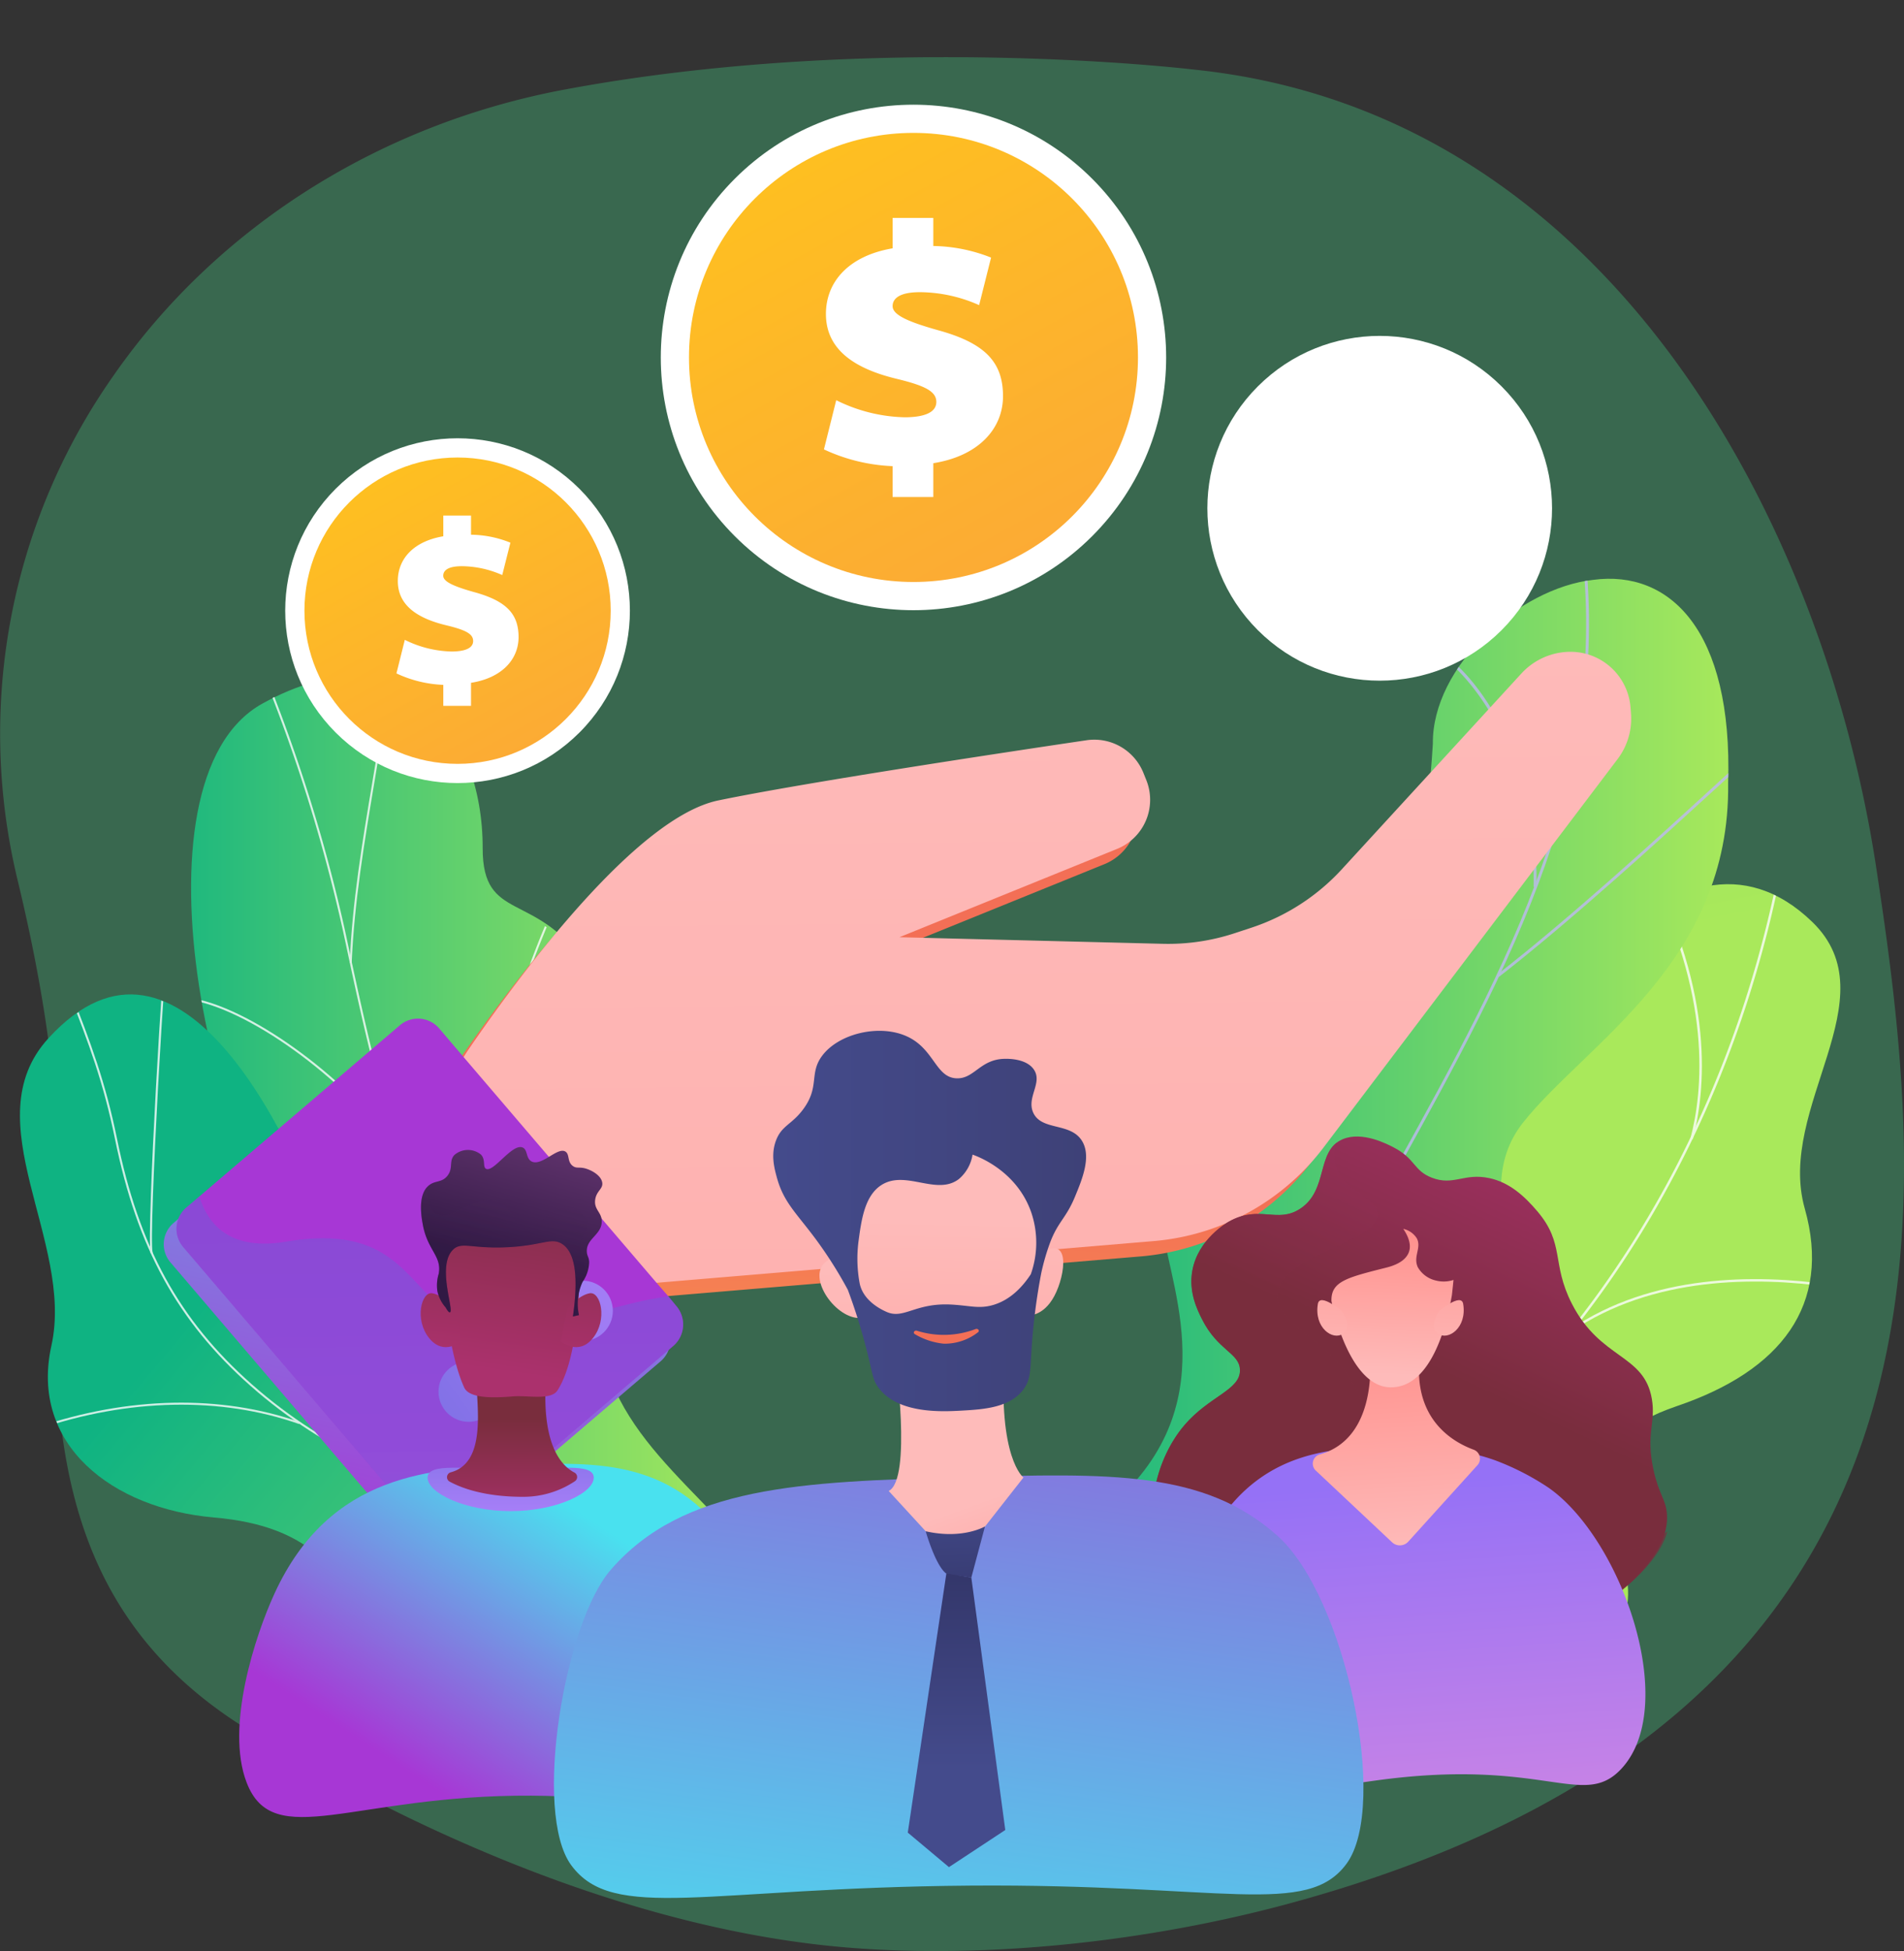 <svg xmlns="http://www.w3.org/2000/svg" xmlns:xlink="http://www.w3.org/1999/xlink" width="370.86" height="379.918" viewBox="0 0 370.86 379.918">
  <rect x="0" y="0" width="370.86" height="379.918" fill="#333333" stroke="none"/>
  <defs>
    <linearGradient id="linear-gradient" x1="-4.033" y1="-1.274" x2="-3.643" y2="0.929" gradientUnits="objectBoundingBox">
      <stop offset="0" stop-color="#0fb382"/>
      <stop offset="1" stop-color="#a9e95b"/>
    </linearGradient>
    <clipPath id="clip-path">
      <path id="Trazado_2181" data-name="Trazado 2181" d="M2018.5,1805.958c1.844,14.339,3.127,29.012,4.891,43.458,7.951,2.178,17.373,4.544,21.034-5.051,5.092-13.35,30.068-14.139,41.454-12.281,14.085,2.3,44.969,4.45,42.283-16.357-2.232-17.319-10.477-27.1,9.715-33.97s30.148-19.645,24.856-38.447c-5.573-19.778,16.785-40.946,1.484-55.793-26.647-25.872-59.442,22.411-62.863,51.584s-17.988,19.979-37.579,22.144c-26.741,2.967-9.622,30.375-21.048,39.877C2033.775,1808.563,2028.336,1805.864,2018.5,1805.958Z" transform="translate(-2018.5 -1680.145)"/>
    </clipPath>
    <clipPath id="clip-path-2">
      <path id="Trazado_2183" data-name="Trazado 2183" d="M1992.343,1463.036q-15.535-5.212-30.91-11.132c-.2.12.454-23.627,13.618-33.8,25.939-19.6,15.074-43.325,13.136-56.568-3.528-18.816,3.728-39.623,22.424-32.14,18.295,6.842,28.13-31.578,30.242-62.154-.174-15.1,16.771-30.335,31.244-31.926,14.834-1.978,27.2,9.715,26.273,39.583.468,34.852-27.756,50.768-39.89,66.03-11.92,14.981,6.508,32.126-12.9,43.806-16.451,10.531-35.908,16.731-32.34,34.291C2017.025,1436.429,2013.056,1449.405,1992.343,1463.036Z" transform="translate(-1961.407 -1235.106)"/>
    </clipPath>
    <linearGradient id="linear-gradient-2" x1="0" y1="0.5" x2="1" y2="0.5" xlink:href="#linear-gradient"/>
    <linearGradient id="linear-gradient-3" x1="0" y1="0.5" x2="1" y2="0.5" xlink:href="#linear-gradient"/>
    <clipPath id="clip-path-4">
      <path id="Trazado_2197" data-name="Trazado 2197" d="M824.434,1486.793c.334-5.546,6.936-44.1-1.737-54.136-9.876-11.439-19.885-8.018-19.9-22.063-.027-21.943-15.235-43.352-42.911-27.983-27.315,15.168-9.515,94.107,11.519,111.947,15.341,21.088,28.05,24.349,25.765,54.5C795.582,1570.155,823.2,1507.627,824.434,1486.793Z" transform="translate(-745.972 -1377.398)"/>
    </clipPath>
    <linearGradient id="linear-gradient-4" x1="2.643" y1="-1.347" x2="3.573" y2="-0.212" xlink:href="#linear-gradient"/>
    <clipPath id="clip-path-5">
      <path id="Trazado_2203" data-name="Trazado 2203" d="M606.962,1968.119c-12.589,8.325-26.767,17.814-37.966.708-9.328-14.246-14.86-24.188-34.451-25.658s-35.881-14.259-31.592-33.4c4.517-20.126-15.261-44.006-.588-59.829,25.565-27.583,48.283,18.856,56.368,45.182s23.734,12.415,40.853,9.461C622.958,1900.566,617.132,1961.384,606.962,1968.119Z" transform="translate(-496.853 -1841.483)"/>
    </clipPath>
    <linearGradient id="linear-gradient-5" x1="0.028" y1="1.88" x2="0.159" y2="0.745" gradientUnits="objectBoundingBox">
      <stop offset="0" stop-color="#ffc444"/>
      <stop offset="0.129" stop-color="#fdb946"/>
      <stop offset="0.167" stop-color="#fdb647"/>
      <stop offset="0.996" stop-color="#f36f56"/>
    </linearGradient>
    <linearGradient id="linear-gradient-6" x1="0.386" y1="1.019" x2="0.693" y2="-0.375" gradientUnits="objectBoundingBox">
      <stop offset="0" stop-color="#a737d5"/>
      <stop offset="1" stop-color="#49e1ef"/>
    </linearGradient>
    <linearGradient id="linear-gradient-7" x1="0.176" y1="-0.145" x2="0.251" y2="5.107" gradientUnits="objectBoundingBox">
      <stop offset="0" stop-color="#febbba"/>
      <stop offset="1" stop-color="#ff928e"/>
    </linearGradient>
    <linearGradient id="linear-gradient-8" x1="0.509" y1="0.828" x2="0.6" y2="4.143" xlink:href="#linear-gradient-6"/>
    <linearGradient id="linear-gradient-9" x1="0.497" y1="0.086" x2="0.558" y2="3.461" gradientUnits="objectBoundingBox">
      <stop offset="0.004" stop-color="#6165d7"/>
      <stop offset="1" stop-color="#aa80f9"/>
    </linearGradient>
    <linearGradient id="linear-gradient-10" x1="-4.672" y1="4.231" x2="1.587" y2="-0.284" xlink:href="#linear-gradient-9"/>
    <linearGradient id="linear-gradient-11" x1="-2.789" y1="2.873" x2="3.469" y2="-1.642" xlink:href="#linear-gradient-9"/>
    <linearGradient id="linear-gradient-12" x1="0.14" y1="-0.153" x2="1.4" y2="2.132" gradientUnits="objectBoundingBox">
      <stop offset="0" stop-color="#ffc41c"/>
      <stop offset="1" stop-color="#f8904f"/>
    </linearGradient>
    <linearGradient id="linear-gradient-13" x1="0.14" y1="-0.153" x2="1.4" y2="2.132" xlink:href="#linear-gradient-12"/>
    <linearGradient id="linear-gradient-15" x1="0.323" y1="0.806" x2="0.794" y2="0.313" xlink:href="#linear-gradient-6"/>
    <linearGradient id="linear-gradient-16" x1="0.504" y1="1.152" x2="0.491" y2="-1.816" gradientUnits="objectBoundingBox">
      <stop offset="0" stop-color="#aa80f9"/>
      <stop offset="0.996" stop-color="#6165d7"/>
    </linearGradient>
    <linearGradient id="linear-gradient-17" x1="0.502" y1="1.273" x2="0.497" y2="0.374" gradientUnits="objectBoundingBox">
      <stop offset="0" stop-color="#ab316d"/>
      <stop offset="1" stop-color="#792d3d"/>
    </linearGradient>
    <linearGradient id="linear-gradient-18" x1="0.444" y1="0.849" x2="0.577" y2="-0.356" xlink:href="#linear-gradient-17"/>
    <linearGradient id="linear-gradient-19" x1="0.422" y1="1.318" x2="0.875" y2="-2.768" xlink:href="#linear-gradient-17"/>
    <linearGradient id="linear-gradient-20" x1="0.402" y1="1.532" x2="0.854" y2="-2.553" xlink:href="#linear-gradient-17"/>
    <linearGradient id="linear-gradient-21" x1="0.426" y1="0.687" x2="0.694" y2="-0.203" gradientUnits="objectBoundingBox">
      <stop offset="0" stop-color="#311944"/>
      <stop offset="1" stop-color="#6b3976"/>
    </linearGradient>
    <linearGradient id="linear-gradient-22" x1="0.464" y1="0.589" x2="0.756" y2="-0.579" xlink:href="#linear-gradient-21"/>
    <linearGradient id="linear-gradient-23" x1="0.83" y1="-0.065" x2="0.567" y2="0.477" xlink:href="#linear-gradient-17"/>
    <linearGradient id="linear-gradient-24" x1="0.829" y1="-0.076" x2="0.567" y2="0.473" xlink:href="#linear-gradient-17"/>
    <linearGradient id="linear-gradient-25" x1="0.578" y1="1.482" x2="0.439" y2="0.103" gradientUnits="objectBoundingBox">
      <stop offset="0.004" stop-color="#e38ddd"/>
      <stop offset="1" stop-color="#9571f6"/>
    </linearGradient>
    <linearGradient id="linear-gradient-26" x1="0.526" y1="1.047" x2="0.469" y2="0.006" xlink:href="#linear-gradient-7"/>
    <linearGradient id="linear-gradient-27" x1="0.482" y1="0.924" x2="0.511" y2="0.053" xlink:href="#linear-gradient-7"/>
    <linearGradient id="linear-gradient-28" x1="0.463" y1="1.71" x2="0.573" y2="-1.835" xlink:href="#linear-gradient-7"/>
    <linearGradient id="linear-gradient-29" x1="0.46" y1="1.795" x2="0.569" y2="-1.749" xlink:href="#linear-gradient-7"/>
    <linearGradient id="linear-gradient-30" x1="0.889" y1="-0.809" x2="0.338" y2="1.269" xlink:href="#linear-gradient-6"/>
    <linearGradient id="linear-gradient-31" x1="0.528" y1="0.732" x2="0.743" y2="1.643" xlink:href="#linear-gradient-7"/>
    <linearGradient id="linear-gradient-32" x1="0.501" y1="0.37" x2="0.463" y2="2.574" xlink:href="#linear-gradient-7"/>
    <linearGradient id="linear-gradient-33" x1="1.342" y1="0.329" x2="1.166" y2="8.187" xlink:href="#linear-gradient-7"/>
    <linearGradient id="linear-gradient-34" x1="0.529" y1="-0.396" x2="0.327" y2="6.723" xlink:href="#linear-gradient-7"/>
    <linearGradient id="linear-gradient-35" y1="0.5" x2="1" y2="0.5" gradientUnits="objectBoundingBox">
      <stop offset="0" stop-color="#444b8c"/>
      <stop offset="0.996" stop-color="#3e4177"/>
    </linearGradient>
    <linearGradient id="linear-gradient-36" x1="0.855" y1="-13.15" x2="0.543" y2="-1.427" gradientUnits="objectBoundingBox">
      <stop offset="0" stop-color="#ffc444"/>
      <stop offset="0.996" stop-color="#f36f56"/>
    </linearGradient>
    <linearGradient id="linear-gradient-37" x1="32.73" y1="-2.672" x2="33.005" y2="2.002" gradientUnits="objectBoundingBox">
      <stop offset="0" stop-color="#444b8c"/>
      <stop offset="0.996" stop-color="#26264f"/>
    </linearGradient>
    <linearGradient id="linear-gradient-38" x1="0.5" y1="0.663" x2="0.5" y2="-0.547" xlink:href="#linear-gradient-37"/>
  </defs>
  <g id="ilu_nuestrapropuesta_home" transform="translate(-467.473 -391.76)">
    <g id="Grupo_1356" data-name="Grupo 1356" transform="translate(467.473 391.76)">
      <path id="Trazado_2174" data-name="Trazado 2174" d="M832.879,632.608c-10.049-65.8-51.263-146.639-132.688-155.1,0,0-61.82-7.524-122.758,3.875-36.175,6.762-67.887,26.9-87.946,55.833a121.11,121.11,0,0,0-18.642,97.862c5.279,21.85,8.86,44.461,7.871,66.912-1.711,39.075-.722,75.558,37.2,98.851C549.783,821.65,592.4,840,633.052,843.219c27.623,2.178,58.613-1.35,85.247-8.539C853.994,798.037,842.928,698.411,832.879,632.608Z" transform="translate(-467.473 -463.94)" fill="#45c481" opacity="0.37"/>
      <g id="Grupo_1319" data-name="Grupo 1319" transform="translate(207.274 172.175)">
        <g id="Grupo_1318" data-name="Grupo 1318">
          <path id="Trazado_2175" data-name="Trazado 2175" d="M2064.568,1846.965c-2-.655-5.773-3.835-6.415-5.065-4.276-8.219-13.283-23.079-10.9-32.581.4-1.617,8.032-1.764,9.341-3.074,4.837-1.27,6.588-1.4,10.6-4.878,11.827-10.223-5.706-36.937,21.142-40.091,19.671-2.312,34.157,7.043,37.592-22.17s36.215-77.442,62.876-51.584c15.3,14.834-7.069,36.015-1.483,55.793,5.305,18.8-4.65,31.578-24.856,38.447s-11.947,16.638-9.716,33.97c2.673,20.821-28.157,18.6-42.309,16.37C2099.02,1830.3,2068.791,1833.4,2064.568,1846.965Z" transform="translate(-2043.066 -1680.153)" fill="url(#linear-gradient)"/>
          <g id="Grupo_1317" data-name="Grupo 1317">
            <g id="Grupo_1316" data-name="Grupo 1316" opacity="0.8" clip-path="url(#clip-path)">
              <path id="Trazado_2176" data-name="Trazado 2176" d="M2090.52,1807.659l-.12-.454a171.134,171.134,0,0,0,85.848-55.272c21.676-25.725,36.817-58.065,43.779-93.532l.468.094c-6.976,35.547-22.157,67.968-43.873,93.746A171.712,171.712,0,0,1,2090.52,1807.659Z" transform="translate(-2080.792 -1661.306)" fill="#fcfdfe"/>
              <path id="Trazado_2177" data-name="Trazado 2177" d="M2364.154,2657.692l-.053-.468c19.711-2.085,49.232,3.648,65.8,12.776l-.227.414C2413.171,2661.314,2383.784,2655.607,2364.154,2657.692Z" transform="translate(-2317.915 -2526.28)" fill="#fcfdfe"/>
              <path id="Trazado_2178" data-name="Trazado 2178" d="M2187.054,2333.365l-.254-.4c8.753-5.345,14.473-14.9,17-28.424,1.844-9.916,1.964-21.689.361-34.986l.468-.053c1.617,13.35,1.5,25.177-.361,35.133C2201.714,2318.277,2195.927,2327.953,2187.054,2333.365Z" transform="translate(-2164.309 -2190.741)" fill="#fcfdfe"/>
              <path id="Trazado_2179" data-name="Trazado 2179" d="M2755.767,2265.828l-.267-.387c16-10.931,36.362-10.811,50.635-8.793l-.066.468C2791.889,2255.11,2771.644,2254.99,2755.767,2265.828Z" transform="translate(-2657.01 -2178.689)" fill="#fcfdfe"/>
              <path id="Trazado_2180" data-name="Trazado 2180" d="M2874.241,1706.021l-.468-.12c2.392-9.047,4.423-27.97-8.874-52.974l.428-.227C2878.7,1677.85,2876.66,1696.907,2874.241,1706.021Z" transform="translate(-2751.79 -1656.368)" fill="#fcfdfe"/>
            </g>
          </g>
        </g>
      </g>
      <g id="Grupo_1323" data-name="Grupo 1323" transform="translate(199.644 112.702)">
        <g id="Grupo_1322" data-name="Grupo 1322">
          <g id="Grupo_1320" data-name="Grupo 1320" clip-path="url(#clip-path-2)">
            <path id="Trazado_2182" data-name="Trazado 2182" d="M1992.343,1463.036q-15.535-5.212-30.91-11.132c-.2.12.454-23.627,13.618-33.8,25.939-19.6,15.074-43.325,13.136-56.568-3.461-18.789,3.434-37.244,21.408-34.318,20.005,2.86,29.494-29.4,31.258-59.976-.174-15.1,16.771-30.335,31.244-31.926,14.833-1.978,27.195,9.715,26.273,39.583.468,34.852-27.756,50.769-39.89,66.03-11.92,14.981,6.508,32.126-12.9,43.806-16.451,10.531-35.908,16.731-32.34,34.291C2017.025,1436.429,2013.056,1449.405,1992.343,1463.036Z" transform="translate(-1961.407 -1235.106)" fill="url(#linear-gradient-2)"/>
          </g>
          <g id="Grupo_1321" data-name="Grupo 1321" opacity="0.8" clip-path="url(#clip-path-2)">
            <path id="Trazado_2184" data-name="Trazado 2184" d="M2080.9,1405.621c.04-.2,18.923-47.067,44.942-91.287,3.8-7.23,7.8-14.5,11.693-21.516,10.4-18.8,21.155-38.26,28.184-58.266,7.858-22.371,10.25-43.365,7.283-64.172l.561-.08c2.967,20.9.575,41.975-7.31,64.426-7.056,20.059-17.814,39.53-28.224,58.359-3.889,7.016-7.9,14.286-11.693,21.516-24.87,42.269-44.381,89.389-44.888,91.127Z" transform="translate(-2064.931 -1178.961)" fill="#beb8f2"/>
            <path id="Trazado_2185" data-name="Trazado 2185" d="M2650.247,1534.5l-.347-.441c14.219-11.052,31.886-27.222,41.374-35.908,7.657-7.016,7.684-7,7.978-6.9l-.187.535.094-.267.08.267c-.374.187-3.555,3.1-7.59,6.789C2682.16,1507.249,2664.479,1523.433,2650.247,1534.5Z" transform="translate(-2557.892 -1457.003)" fill="#beb8f2"/>
            <path id="Trazado_2186" data-name="Trazado 2186" d="M2592.425,1395.1c.254-15.5-4.169-26.527-7.925-33.035-4.1-7.123-8.432-10.784-9.021-11h0a.19.19,0,0,0,.147-.013l-.227-.521c.16-.067.321,0,.575.174,3.7,2.472,17.453,17.239,17.012,44.407Z" transform="translate(-2493.348 -1335.087)" fill="#beb8f2"/>
            <path id="Trazado_2187" data-name="Trazado 2187" d="M2206.805,1982.1c4.183-13.738,3.622-29.44-1.684-46.639a132.484,132.484,0,0,0-11.787-26.794,9.316,9.316,0,0,1-.534-.976l.534-.187c.027.08.24.454.495.882a132.94,132.94,0,0,1,11.84,26.914c5.345,17.319,5.907,33.115,1.684,46.973Z" transform="translate(-2161.877 -1817.644)" fill="#beb8f2"/>
            <path id="Trazado_2188" data-name="Trazado 2188" d="M2354.614,2262.117l-.414-.374c16.451-18.322,43.592-14.954,43.9-14.847h0l.16.294-.241.24-.04-.281-.067.267C2397.645,2247.363,2370.971,2243.889,2354.614,2262.117Z" transform="translate(-2301.708 -2111.416)" fill="#beb8f2"/>
            <path id="Trazado_2189" data-name="Trazado 2189" d="M2049.823,2647.286c1.323-6.067,1-16.878-8.018-33.89-.508-.949-.508-.949-.454-1.1l.267.093.268-.067c.027.067.2.414.414.8,9.087,17.172,9.408,28.117,8.072,34.278Z" transform="translate(-2030.648 -2428.257)" fill="#beb8f2"/>
            <path id="Trazado_2190" data-name="Trazado 2190" d="M2141.308,2674.934l-.508-.254c2.191-4.423,9.141-12.6,31.137-17.747.307-.067.494-.12.561-.134l.16.535c-.08.027-.281.067-.6.147C2150.3,2662.573,2143.446,2670.591,2141.308,2674.934Z" transform="translate(-2116.827 -2466.81)" fill="#beb8f2"/>
          </g>
        </g>
      </g>
      <g id="Grupo_1332" data-name="Grupo 1332" transform="translate(3.888 131.717)">
        <g id="Grupo_1331" data-name="Grupo 1331">
          <g id="Grupo_1330" data-name="Grupo 1330">
            <g id="Grupo_1326" data-name="Grupo 1326" transform="translate(33.33)">
              <path id="Trazado_2192" data-name="Trazado 2192" d="M796.989,1547.87c-.588,4.891-1.63,8.86-2.432,13.618,20.046-5.479,40.372-7.083,60.7-12.6-18.014-20.326-32.621-27.836-30.87-59.281.829-14.753,6.775-43.592-1.7-56.021-9.662-14.166-19.925-7.885-19.9-22.4.053-22.678-15.248-43.432-42.884-28.184-27.275,15.047-9.582,93.946,11.56,112.054C786.365,1514.047,800.076,1522.292,796.989,1547.87Z" transform="translate(-745.99 -1377.724)" fill="url(#linear-gradient-3)"/>
              <g id="Grupo_1325" data-name="Grupo 1325">
                <g id="Grupo_1324" data-name="Grupo 1324" opacity="0.8" clip-path="url(#clip-path-4)">
                  <path id="Trazado_2193" data-name="Trazado 2193" d="M870.251,1442.815c-3.06-7.029-6.709-13.9-10.237-20.553l-1.336-2.512c-2.833-5.345-5.265-10.17-7.417-14.433-1.216-2.406-2.352-4.664-3.475-6.856-3.408-6.628-5.813-11.279-7.029-13.617-.428-.815-.708-1.363-.829-1.6-9.421-18.335-15.488-46.719-18.749-61.981-.347-1.657-.668-3.127-.949-4.4a315.7,315.7,0,0,0-22.531-65.6l.361-.16a315.965,315.965,0,0,1,22.558,65.682c.281,1.27.588,2.74.949,4.4,3.261,15.235,9.314,43.592,18.709,61.874.12.241.4.775.829,1.6,1.216,2.339,3.622,6.989,7.029,13.618,1.123,2.192,2.272,4.464,3.474,6.855,2.152,4.263,4.584,9.087,7.417,14.433l1.336,2.512c3.528,6.655,7.19,13.537,10.25,20.58Z" transform="translate(-790.787 -1267.978)" fill="#fcfdfe"/>
                  <path id="Trazado_2194" data-name="Trazado 2194" d="M1169.86,1805.493c-5.653-12.415-7.3-29.266-4.744-48.751a171.833,171.833,0,0,1,13.8-48.042l.361.16A171.511,171.511,0,0,0,1165.5,1756.8c-2.539,19.4-.909,36.189,4.7,48.537Z" transform="translate(-1108.09 -1664.426)" fill="#fcfdfe"/>
                  <path id="Trazado_2195" data-name="Trazado 2195" d="M977.587,1412.78l-.388-.013c.494-11.787,2.472-23.573,4.383-34.986,1.31-7.8,2.673-15.876,3.541-23.881l.388.04c-.869,8.018-2.232,16.09-3.541,23.908C980.06,1389.247,978.082,1401.02,977.587,1412.78Z" transform="translate(-946.299 -1357.04)" fill="#fcfdfe"/>
                  <path id="Trazado_2196" data-name="Trazado 2196" d="M789.77,1876.881c-9.3-13.51-27.89-27.382-39.77-29.694l.08-.388c11.974,2.325,30.67,16.264,40.024,29.854Z" transform="translate(-749.462 -1784.071)" fill="#fcfdfe"/>
                </g>
              </g>
            </g>
            <g id="Grupo_1329" data-name="Grupo 1329" transform="translate(0 61.921)">
              <path id="Trazado_2198" data-name="Trazado 2198" d="M558.5,1894.121c7.844,24.055,21.449,17.119,39.209,9.007-.494,23.56-.094,46.519.374,69.825-11.96,5.252-20.633,8.793-29.24-4.544-9.729-15.074-14.834-24.095-34.532-25.805s-35.895-14.152-31.618-33.449c4.5-20.3-15.3-43.739-.6-59.842C527.736,1821.249,550.334,1869.064,558.5,1894.121Z" transform="translate(-496.568 -1840.754)" fill="url(#linear-gradient-4)"/>
              <g id="Grupo_1328" data-name="Grupo 1328" transform="translate(0.038 0.097)">
                <g id="Grupo_1327" data-name="Grupo 1327" opacity="0.8" clip-path="url(#clip-path-5)">
                  <path id="Trazado_2199" data-name="Trazado 2199" d="M653.851,1937.988c-20.126-7.056-36.71-13.5-51.544-26.607-14.192-12.548-22.09-26.914-26.38-48.042-2.232-10.958-5.065-18.549-9.127-28.892l.361-.147c4.076,10.357,6.909,17.974,9.154,28.959,4.276,21.048,12.134,35.347,26.26,47.828,14.78,13.056,31.324,19.484,51.41,26.527Z" transform="translate(-557.452 -1835.26)" fill="#fcfdfe"/>
                  <path id="Trazado_2200" data-name="Trazado 2200" d="M1061.734,2725.18l-.334-.214a67.766,67.766,0,0,1,12.99-15.1,43.708,43.708,0,0,1,8.419-5.466l.187.347a43.2,43.2,0,0,0-8.352,5.412A67.636,67.636,0,0,0,1061.734,2725.18Z" transform="translate(-985.956 -2589.083)" fill="#fcfdfe"/>
                  <path id="Trazado_2201" data-name="Trazado 2201" d="M521.834,2440.8l-.134-.374c17.707-6.04,35.868-6.4,51.156-1.016l-.134.374C557.528,2434.429,539.46,2434.79,521.834,2440.8Z" transform="translate(-518.38 -2356.222)" fill="#fcfdfe"/>
                  <path id="Trazado_2202" data-name="Trazado 2202" d="M686.1,1810.129c-.441-1.857.241-17.8,1.029-32.113.788-14.366,1.817-29.828,2.192-30.817l.374.134c-.321.842-1.283,14.62-2.165,30.71-.775,14.286-1.47,30.188-1.029,32.006Z" transform="translate(-660.689 -1759.8)" fill="#fcfdfe"/>
                </g>
              </g>
            </g>
          </g>
        </g>
      </g>
      <g id="Grupo_1336" data-name="Grupo 1336" transform="translate(31.894 126.919)">
        <g id="Grupo_1333" data-name="Grupo 1333" transform="translate(0 2.98)">
          <path id="Trazado_2204" data-name="Trazado 2204" d="M1320.53,1375.752l-.094-1.149a11.736,11.736,0,0,0-12.508-10.784,13.025,13.025,0,0,0-8.753,4.209l-34.959,38.1a41.577,41.577,0,0,1-17.613,11.386l-3.207,1.056a41.5,41.5,0,0,1-14.059,2.085l-51.3-1.283,42.4-17.2a10.307,10.307,0,0,0,5.693-13.377l-.575-1.43a10.314,10.314,0,0,0-11.079-6.348c-16.758,2.486-55.219,8.3-71.723,11.72-15.876,3.3-38.1,33.128-48.537,48.336a33.458,33.458,0,0,0-5.92,18.816,22.565,22.565,0,0,0,10.21,19.057l3.635,2.379a36.387,36.387,0,0,0,22.932,5.813l102.459-8.593a46.378,46.378,0,0,0,33.115-18.228l57.276-75.638A13.052,13.052,0,0,0,1320.53,1375.752Z" transform="translate(-1037.225 -1363.79)" fill="url(#linear-gradient-5)"/>
          <path id="Trazado_2205" data-name="Trazado 2205" d="M803.514,1954.493l-46.225-54.15a5.441,5.441,0,0,0-7.671-.6l-41.574,35.494a5.441,5.441,0,0,0-.6,7.671l46.238,54.149a5.441,5.441,0,0,0,7.671.6l41.574-35.494A5.453,5.453,0,0,0,803.514,1954.493Z" transform="translate(-706.138 -1826.989)" fill="url(#linear-gradient-6)"/>
        </g>
        <g id="Grupo_1334" data-name="Grupo 1334" transform="translate(2.486)">
          <path id="Trazado_2206" data-name="Trazado 2206" d="M1339.13,1353.452l-.094-1.149a11.736,11.736,0,0,0-12.508-10.785,13.026,13.026,0,0,0-8.753,4.209l-34.959,38.1a41.58,41.58,0,0,1-17.613,11.386l-3.207,1.056a41.49,41.49,0,0,1-14.059,2.085l-51.3-1.283,42.4-17.2a10.306,10.306,0,0,0,5.693-13.377l-.575-1.43a10.313,10.313,0,0,0-11.078-6.348c-16.758,2.486-55.219,8.3-71.723,11.72-15.876,3.3-38.1,33.129-48.537,48.336a33.458,33.458,0,0,0-5.92,18.816,22.565,22.565,0,0,0,10.21,19.057l3.635,2.379a36.386,36.386,0,0,0,22.932,5.813l102.459-8.593a46.378,46.378,0,0,0,33.115-18.228l57.276-75.638A13.052,13.052,0,0,0,1339.13,1353.452Z" transform="translate(-1055.826 -1341.49)" fill="url(#linear-gradient-7)"/>
          <path id="Trazado_2207" data-name="Trazado 2207" d="M821.512,1939.764l-41.574,35.494a5.441,5.441,0,0,1-7.671-.6l-46.225-54.15a5.441,5.441,0,0,1,.6-7.671l2.539-2.165,39.049-33.329a5.441,5.441,0,0,1,7.671.6l4.771,5.6,37.512,43.873,2.392,2.74h0l1.55,1.884A5.519,5.519,0,0,1,821.512,1939.764Z" transform="translate(-724.738 -1804.603)" fill="url(#linear-gradient-8)"/>
        </g>
        <path id="Trazado_2208" data-name="Trazado 2208" d="M821.512,2164.293l-41.574,35.494a5.441,5.441,0,0,1-7.671-.6l-46.225-54.15a5.441,5.441,0,0,1,.6-7.671l2.539-2.165c1.751,5.532,6.04,10.624,16.892,8.793,22.1-3.729,23.333,9.341,33.035,14.593,11.76,6.375,28.932-2.526,41.454-3.916h0l1.55,1.884A5.52,5.52,0,0,1,821.512,2164.293Z" transform="translate(-722.252 -2029.131)" opacity="0.4" fill="url(#linear-gradient-9)"/>
        <g id="Grupo_1335" data-name="Grupo 1335" transform="translate(53.516 122.466)">
          <circle id="Elipse_198" data-name="Elipse 198" cx="5.867" cy="5.867" r="5.867" transform="translate(22.224)" fill="url(#linear-gradient-10)"/>
          <circle id="Elipse_199" data-name="Elipse 199" cx="5.867" cy="5.867" r="5.867" transform="translate(0 15.742)" fill="url(#linear-gradient-11)"/>
        </g>
      </g>
      <g id="Grupo_1339" data-name="Grupo 1339" transform="translate(108.321 0)">
        <g id="Grupo_1337" data-name="Grupo 1337">
          <circle id="Elipse_200" data-name="Elipse 200" cx="49.218" cy="49.218" r="49.218" transform="translate(0 69.605) rotate(-45)" fill="#fff"/>
          <circle id="Elipse_201" data-name="Elipse 201" cx="43.726" cy="43.726" r="43.726" transform="translate(25.88 25.877)" fill="url(#linear-gradient-12)"/>
        </g>
        <g id="Grupo_1338" data-name="Grupo 1338" transform="translate(52.166 42.435)">
          <path id="Trazado_2209" data-name="Trazado 2209" d="M1681.777,763.637v-6a34.879,34.879,0,0,1-13.377-3.261l2.392-9.582a31.468,31.468,0,0,0,13.31,3.328c3.528,0,6.187-.8,6.187-2.993,0-1.991-2.071-3.127-7.591-4.464-7.791-1.857-13.912-5.4-13.912-12.655,0-6.455,4.664-11.386,12.99-12.789V709.3h7.925v5.466a31.687,31.687,0,0,1,11.252,2.258l-2.325,9.261a28.676,28.676,0,0,0-11.519-2.526c-4.263,0-5.332,1.4-5.332,2.726,0,1.67,2.86,2.993,8.793,4.664,9.248,2.526,12.709,6.254,12.709,12.856,0,6.321-4.731,11.653-13.577,13.056v6.588h-7.925Z" transform="translate(-1668.4 -709.3)" fill="#fff"/>
        </g>
      </g>
      <g id="Grupo_1342" data-name="Grupo 1342" transform="translate(41.648 71.439)">
        <g id="Grupo_1340" data-name="Grupo 1340" transform="translate(0 0)">
          <circle id="Elipse_202" data-name="Elipse 202" cx="33.569" cy="33.569" r="33.569" transform="translate(0 47.474) rotate(-45)" fill="#fff"/>
          <circle id="Elipse_203" data-name="Elipse 203" cx="29.828" cy="29.828" r="29.828" transform="translate(17.65 17.649)" fill="url(#linear-gradient-13)"/>
        </g>
        <g id="Grupo_1341" data-name="Grupo 1341" transform="translate(35.571 28.954)">
          <path id="Trazado_2210" data-name="Trazado 2210" d="M1054.427,1180.057v-4.089a23.591,23.591,0,0,1-9.127-2.232l1.63-6.535a21.465,21.465,0,0,0,9.087,2.272c2.406,0,4.223-.548,4.223-2.045,0-1.363-1.4-2.138-5.185-3.047-5.305-1.27-9.488-3.675-9.488-8.633,0-4.41,3.181-7.764,8.86-8.713V1143h5.4v3.728a21.141,21.141,0,0,1,7.671,1.55l-1.59,6.307a19.733,19.733,0,0,0-7.858-1.724c-2.9,0-3.635.949-3.635,1.858,0,1.136,1.951,2.045,6,3.181,6.308,1.724,8.673,4.263,8.673,8.767,0,4.316-3.221,7.951-9.261,8.9v4.49Z" transform="translate(-1045.3 -1143)" fill="#fff"/>
        </g>
      </g>
      <g id="Grupo_1345" data-name="Grupo 1345" transform="translate(221.265 51.501)">
        <g id="Grupo_1343" data-name="Grupo 1343" transform="translate(0 0)">
          <circle id="Elipse_204" data-name="Elipse 204" cx="33.569" cy="33.569" r="33.569" transform="translate(0 47.474) rotate(-45)" fill="#fff"/>
          <circle id="Elipse_205" data-name="Elipse 205" cx="29.828" cy="29.828" r="29.828" transform="translate(17.654 17.648)" fill="url(#linear-gradient-13)"/>
        </g>
        <g id="Grupo_1344" data-name="Grupo 1344" transform="translate(35.574 28.954)">
          <path id="Trazado_2211" data-name="Trazado 2211" d="M2398.527,1030.857v-4.089a23.6,23.6,0,0,1-9.127-2.232l1.631-6.535a21.409,21.409,0,0,0,9.087,2.272c2.406,0,4.223-.548,4.223-2.045,0-1.363-1.4-2.138-5.185-3.047-5.305-1.27-9.488-3.675-9.488-8.633,0-4.41,3.18-7.764,8.86-8.713V993.8h5.4v3.728a21.14,21.14,0,0,1,7.671,1.55l-1.59,6.308a19.731,19.731,0,0,0-7.858-1.724c-2.9,0-3.635.949-3.635,1.858,0,1.136,1.951,2.045,6,3.181,6.308,1.724,8.673,4.263,8.673,8.767,0,4.316-3.221,7.951-9.261,8.9v4.49Z" transform="translate(-2389.4 -993.8)" fill="#fff"/>
        </g>
      </g>
      <g id="Grupo_1348" data-name="Grupo 1348" transform="translate(46.594 223.366)">
        <g id="Grupo_1347" data-name="Grupo 1347">
          <path id="Trazado_2212" data-name="Trazado 2212" d="M817.576,2586.7c-4.183-10.878,1.724-28.719,5.439-36.8,10.838-23.56,30.736-24.362,47.053-25.017,16.023-.642,31.5-1.256,42.817,16.812,7.4,11.813,14.192,33.476,9.662,45.009-4.771,12.134-18.014,2.726-49.526,2.566C838.37,2589.075,822.8,2600.287,817.576,2586.7Z" transform="translate(-816.138 -2462.976)" fill="url(#linear-gradient-15)"/>
          <path id="Trazado_2213" data-name="Trazado 2213" d="M1123.067,2532.337c0,2.967-7.243,6.521-16.183,6.521s-16.183-3.555-16.183-6.521,7.243-1.644,16.183-1.644S1123.067,2529.371,1123.067,2532.337Z" transform="translate(-1054.009 -2467.966)" fill="url(#linear-gradient-16)"/>
          <path id="Trazado_2214" data-name="Trazado 2214" d="M1125.454,2390c-2.459,0,3.221,17.293-5.72,19.658a.982.982,0,0,0-.214,1.817c2.405,1.3,6.9,2.954,14.272,2.954a18.111,18.111,0,0,0,10.116-3.034.986.986,0,0,0-.107-1.7c-2.753-1.417-6.588-5.947-5.439-19.257Z" transform="translate(-1078.526 -2346.328)" fill="url(#linear-gradient-17)"/>
          <path id="Trazado_2215" data-name="Trazado 2215" d="M1111.3,2171.11c.04.214.775,16,4.383,23.881,1.029,2.258,6.174,1.991,9.488,1.724,2.887-.241,7.417.815,8.686-1.176,5.118-8.018,4.25-27.85,4.25-27.85s-2.619-6.6-13.39-6.415A14.068,14.068,0,0,0,1111.3,2171.11Z" transform="translate(-1071.856 -2148.165)" fill="url(#linear-gradient-18)"/>
          <path id="Trazado_2216" data-name="Trazado 2216" d="M1087.234,2279.064s-2.245-2.619-4.37-2.966-3.5,5.145-.615,8.726,6.241.615,6.241.615Z" transform="translate(-1045.263 -2247.634)" fill="url(#linear-gradient-19)"/>
          <path id="Trazado_2217" data-name="Trazado 2217" d="M1286.256,2279.064s2.245-2.619,4.37-2.966,3.5,5.145.615,8.726-6.241.615-6.241.615Z" transform="translate(-1222.343 -2247.634)" fill="url(#linear-gradient-20)"/>
          <path id="Trazado_2218" data-name="Trazado 2218" d="M1085.847,2094.435c.281.521.615,1,.829.949.909-.241-2.606-9.1.628-12.214,1.67-1.6,3.555-.147,10.4-.454,6.9-.307,8.66-1.965,10.744-.7,1.9,1.149,3.595,4.437,2.192,14.179.388-.094.789-.187,1.176-.267a9.993,9.993,0,0,1,.708-6.468,7.11,7.11,0,0,0,1.283-3.835c-.04-1.069-.4-1.122-.454-1.991-.174-2.566,2.753-3.261,2.9-5.786.107-1.951-1.577-2.392-1.27-4.437.267-1.738,1.577-2.058,1.363-3.314-.227-1.35-1.978-2.352-3.221-2.713s-1.711.04-2.459-.468c-1.189-.828-.615-2.285-1.483-2.833-1.537-.962-4.584,2.887-6.562,1.938-1.189-.588-.735-2.312-1.791-2.74-2.045-.815-5.653,4.918-7.109,4.156-.695-.361-.027-1.764-1-2.78a4.034,4.034,0,0,0-5.145.067c-1.162,1.189-.174,2.606-1.417,4.116-1.109,1.35-2.392.8-3.648,1.884-2.125,1.844-1.39,6.014-1.123,7.5.909,5.118,3.742,6.161,3.114,9.648a7.716,7.716,0,0,0-.267,3.341A7,7,0,0,0,1085.847,2094.435Z" transform="translate(-1045.641 -2063.205)" fill="url(#linear-gradient-21)"/>
          <g id="Grupo_1346" data-name="Grupo 1346" transform="translate(35.4 7.844)" opacity="0.3">
            <path id="Trazado_2219" data-name="Trazado 2219" d="M1112.032,2134.221c-.254-2.512,1.7-3.688,1.376-5.492a4.392,4.392,0,0,0-3.434-3.02c-3.274-.588-5.385,4.223-8.646,3.7-2.512-.4-2.232-3.448-5.078-4.664-4.5-1.938-9.221,3.969-12.214,2.339-.9-.494-1.8-1.751-1.871-5.185-1.711,1.964-1.042,5.76-.788,7.163.909,5.118,3.742,6.16,3.114,9.648a7.717,7.717,0,0,0-.267,3.341,6.755,6.755,0,0,0,1.617,3.207c.281.521.615,1,.829.949.909-.24-2.606-9.1.628-12.214,1.671-1.6,3.555-.147,10.4-.454,6.9-.308,8.66-1.965,10.744-.7,1.9,1.149,3.595,4.437,2.192,14.179.388-.094.788-.187,1.176-.267a9.995,9.995,0,0,1,.708-6.468c.2-.387.468-.815.695-1.3a11.222,11.222,0,0,0-.495-2.726A12.04,12.04,0,0,1,1112.032,2134.221Z" transform="translate(-1081.032 -2121.9)" fill="url(#linear-gradient-22)"/>
          </g>
        </g>
      </g>
      <g id="Grupo_1351" data-name="Grupo 1351" transform="translate(224.549 221.316)">
        <g id="Grupo_1350" data-name="Grupo 1350">
          <g id="Grupo_1349" data-name="Grupo 1349">
            <path id="Trazado_2220" data-name="Trazado 2220" d="M2178.31,2138.234c-21.97-3.555-26.821-6.014-29.066-10.517-3.247-6.535-.882-17.132,4.677-23.654,4.891-5.72,11-6.855,10.811-10.824-.147-3.261-4.33-3.688-7.4-9.823-.9-1.791-2.633-5.265-1.871-9.448,1.109-6.134,6.762-9.354,7.216-9.6,5.92-3.247,9.3.481,13.765-2.432,5.6-3.648,3.06-11.319,8.3-13.551,3.822-1.617,8.7.949,9.983,1.617,4.25,2.232,3.809,4.5,7.4,5.88,4.223,1.63,6.241-.962,11.145.067,4.063.855,7,3.648,9.395,6.468,5.4,6.348,2.713,10.116,6.7,17.947,5.613,11.025,14.112,9.756,15.609,18.616.789,4.637-1.229,6.735.321,13.818,1.056,4.8,2.365,5.653,2.606,8.473.668,8.112-9.047,15.194-10.851,16.451C2225.551,2145.664,2209.648,2143.3,2178.31,2138.234Z" transform="translate(-2147.771 -2047.865)" fill="url(#linear-gradient-23)"/>
            <path id="Trazado_2221" data-name="Trazado 2221" d="M2214.136,2125.054c-14.807-1.069-24.8,12.281-28.759,8.954-3.742-3.14,6.842-13.751,3.221-26.153-3.555-12.174-17.466-14.7-16.357-21.555,1.243-7.751,19.9-9.769,19.458-15.5-.254-3.381-6.869-4.089-8.178-9.448a8.3,8.3,0,0,1,.134-4.25c-3.622,2.846-1.978,9.5-7.07,12.829-4.463,2.913-7.844-.815-13.764,2.432-.454.254-6.121,3.475-7.217,9.6-.762,4.183.976,7.657,1.871,9.448,3.074,6.134,7.257,6.548,7.4,9.823.174,3.969-5.92,5.092-10.811,10.824-5.573,6.521-7.938,17.105-4.677,23.654,2.245,4.5,7.083,6.962,29.066,10.517,31.338,5.065,47.24,7.43,58.76-.481,4.477-3.073,9.742-8.325,10.878-13.016a13.176,13.176,0,0,1-6.548,3.328C2231.923,2137.763,2227.486,2126.016,2214.136,2125.054Z" transform="translate(-2147.889 -2055.866)" opacity="0.7" fill="url(#linear-gradient-24)"/>
          </g>
          <path id="Trazado_2222" data-name="Trazado 2222" d="M2180.954,2558.885c-3.3-8.112-1.283-20.754-.869-23.427a50.163,50.163,0,0,1,6.976-19.137c9.756-15.729,24.656-15.582,35.948-15.462,5.6.053,11.412-.053,18.522,2.472a50.517,50.517,0,0,1,10.424,5.332c14.339,9.983,25.725,42.657,14.1,54.871-7.39,7.751-14.94-2.3-47.441,2.125-12.936,1.764-26.487,4.811-34.491-2.138A11.988,11.988,0,0,1,2180.954,2558.885Z" transform="translate(-2174.909 -2440.305)" fill="url(#linear-gradient-25)"/>
          <path id="Trazado_2223" data-name="Trazado 2223" d="M2391.915,2358.1s2.379,17.065-9.675,20.446a1.854,1.854,0,0,0-.762,3.141l14.86,13.965a2.212,2.212,0,0,0,3.154-.134l13.484-14.9a1.864,1.864,0,0,0-.735-2.994c-4.33-1.59-12.081-6.227-10.45-18.709Z" transform="translate(-2349.735 -2316.641)" fill="url(#linear-gradient-26)"/>
          <path id="Trazado_2224" data-name="Trazado 2224" d="M2408.09,2196.418c0,.187,3.247,16.838,11.586,16.838,7.9,0,10.9-12.268,11.88-17.988.107-.976.214-1.951.307-2.927a6.121,6.121,0,0,1-3.461.107,5.425,5.425,0,0,1-3.5-2.606c-.949-2.112.8-3.782-.2-5.626a4.159,4.159,0,0,0-2.619-1.817c.588.869,1.738,2.793,1.083,4.544-.441,1.176-1.657,2.312-4.37,2.993C2411.043,2191.888,2408.01,2192.636,2408.09,2196.418Z" transform="translate(-2373.301 -2164.421)" fill="url(#linear-gradient-27)"/>
          <path id="Trazado_2225" data-name="Trazado 2225" d="M2392.292,2288.4s-4.3-3.635-4.677-1.4c-.775,4.637,2.9,7.2,4.891,5.813S2392.292,2288.4,2392.292,2288.4Z" transform="translate(-2355.471 -2254.416)" fill="url(#linear-gradient-28)"/>
          <path id="Trazado_2226" data-name="Trazado 2226" d="M2558.277,2288.4s4.3-3.635,4.677-1.4c.775,4.637-2.9,7.2-4.891,5.813S2558.277,2288.4,2558.277,2288.4Z" transform="translate(-2502.506 -2254.416)" fill="url(#linear-gradient-29)"/>
        </g>
      </g>
      <g id="Grupo_1355" data-name="Grupo 1355" transform="translate(107.896 200.724)">
        <g id="Grupo_1353" data-name="Grupo 1353">
          <g id="Grupo_1352" data-name="Grupo 1352">
            <path id="Trazado_2227" data-name="Trazado 2227" d="M1355.924,2621.5c-51.477.4-69.531,7.176-77.71-3.982-7.524-10.263-1.3-47.134,7.684-57.49,14.192-16.371,36.977-17.172,68.155-18.041,29.32-.815,47.387-1.323,61.646,11.319,13.337,11.813,21.849,52.573,13.551,63.918C1421.539,2627.75,1405.075,2621.122,1355.924,2621.5Z" transform="translate(-1274.854 -2455.049)" fill="url(#linear-gradient-30)"/>
            <path id="Trazado_2228" data-name="Trazado 2228" d="M1764.07,2368.9s3.314,23.827-1.27,26.112l13.043,14.206,13.2-16.825s-5-3.755-3.675-23.48h-21.3Z" transform="translate(-1697.593 -2305.406)" fill="url(#linear-gradient-31)"/>
            <path id="Trazado_2229" data-name="Trazado 2229" d="M1707.091,2060.455c-.468.641-6.588,30.669,14.593,33.81s22.117-19.056,21.836-28.465-9.956-12.829-15.5-13.5S1708.761,2058.2,1707.091,2060.455Z" transform="translate(-1648.311 -2031.078)" fill="url(#linear-gradient-32)"/>
            <path id="Trazado_2230" data-name="Trazado 2230" d="M1667.709,2226.328s-1.056-4.9-4.691-1.844,2.138,11.185,6.9,10.851Z" transform="translate(-1610.159 -2179.418)" fill="url(#linear-gradient-33)"/>
            <path id="Trazado_2231" data-name="Trazado 2231" d="M1967.152,2211.706c-.615.414-2.352,11.934-2.352,11.934s3.06.361,5.265-3.782S1973.353,2207.523,1967.152,2211.706Z" transform="translate(-1872.598 -2168.217)" fill="url(#linear-gradient-34)"/>
            <path id="Trazado_2232" data-name="Trazado 2232" d="M1654.661,1915.252c-2.232-3.7-7.871-1.951-9.515-5.519-1.376-2.994,1.871-5.813.12-8.406-1.457-2.165-5.025-2.111-5.653-2.1-4.811.067-5.92,3.889-9.355,3.8-4.2-.107-4.356-5.84-9.9-8.245-5.372-2.339-13.243-.428-16.411,3.956-2.472,3.408-.374,5.92-3.608,10.3-2.232,3.02-4.2,3.154-5.305,6.094-1.042,2.766-.334,5.412.214,7.377,1.323,4.7,3.769,6.775,7.484,11.773a82.134,82.134,0,0,1,6.294,9.929,113.621,113.621,0,0,1,3.7,11.854c1.189,4.677,1.123,5.626,2.232,7.15,3.822,5.225,12.562,4.717,16.237,4.517,4.209-.24,9.461-.548,12.094-4.21,1.43-1.978,1.243-3.769,1.577-8.553a118.624,118.624,0,0,1,1.831-14.005,43.845,43.845,0,0,1,1.724-5.947c1.537-4.089,3.127-4.744,4.864-8.98C1654.688,1922.655,1656.478,1918.272,1654.661,1915.252Zm-17.533,31.966c-2.606.708-4.356.067-7.885-.134-7.056-.4-9.288,2.9-12.629,1.443-1.39-.6-4.6-2.3-5.279-5.546a26.336,26.336,0,0,1-.214-8.326c.548-4.076,1.189-8.767,4.45-10.851,4.731-3.02,10.784,2.178,15.114-1.189a7.858,7.858,0,0,0,2.633-4.731c.962.334,8.633,3.114,11.453,11.306a18.351,18.351,0,0,1-.107,11.987C1643.074,1943.6,1640.643,1946.269,1637.128,1947.218Z" transform="translate(-1551.781 -1893.773)" fill="url(#linear-gradient-35)"/>
            <path id="Trazado_2233" data-name="Trazado 2233" d="M1799.99,2328.464a17.411,17.411,0,0,0,11.412-.321c.481-.187.882.334.481.628a10.582,10.582,0,0,1-6.642,2.218,13.716,13.716,0,0,1-5.653-1.857C1799.148,2328.878,1799.5,2328.317,1799.99,2328.464Z" transform="translate(-1729.29 -2270.061)" fill="url(#linear-gradient-36)"/>
          </g>
        </g>
        <g id="Grupo_1354" data-name="Grupo 1354" transform="translate(68.923 96.516)">
          <path id="Trazado_2234" data-name="Trazado 2234" d="M1816.7,2616.935s2.365,8.379,4.758,8.54a40.53,40.53,0,0,1,4.129.481l2.659-9.956C1828.246,2615.986,1823.93,2618.579,1816.7,2616.935Z" transform="translate(-1813.212 -2616)" fill="url(#linear-gradient-37)"/>
          <path id="Trazado_2235" data-name="Trazado 2235" d="M1798.11,2684.6l-7.51,50.448,8.018,6.722,10.972-7.23-6.615-49.165Z" transform="translate(-1790.6 -2675.433)" fill="url(#linear-gradient-38)"/>
        </g>
      </g>
    </g>
  </g>
</svg>
